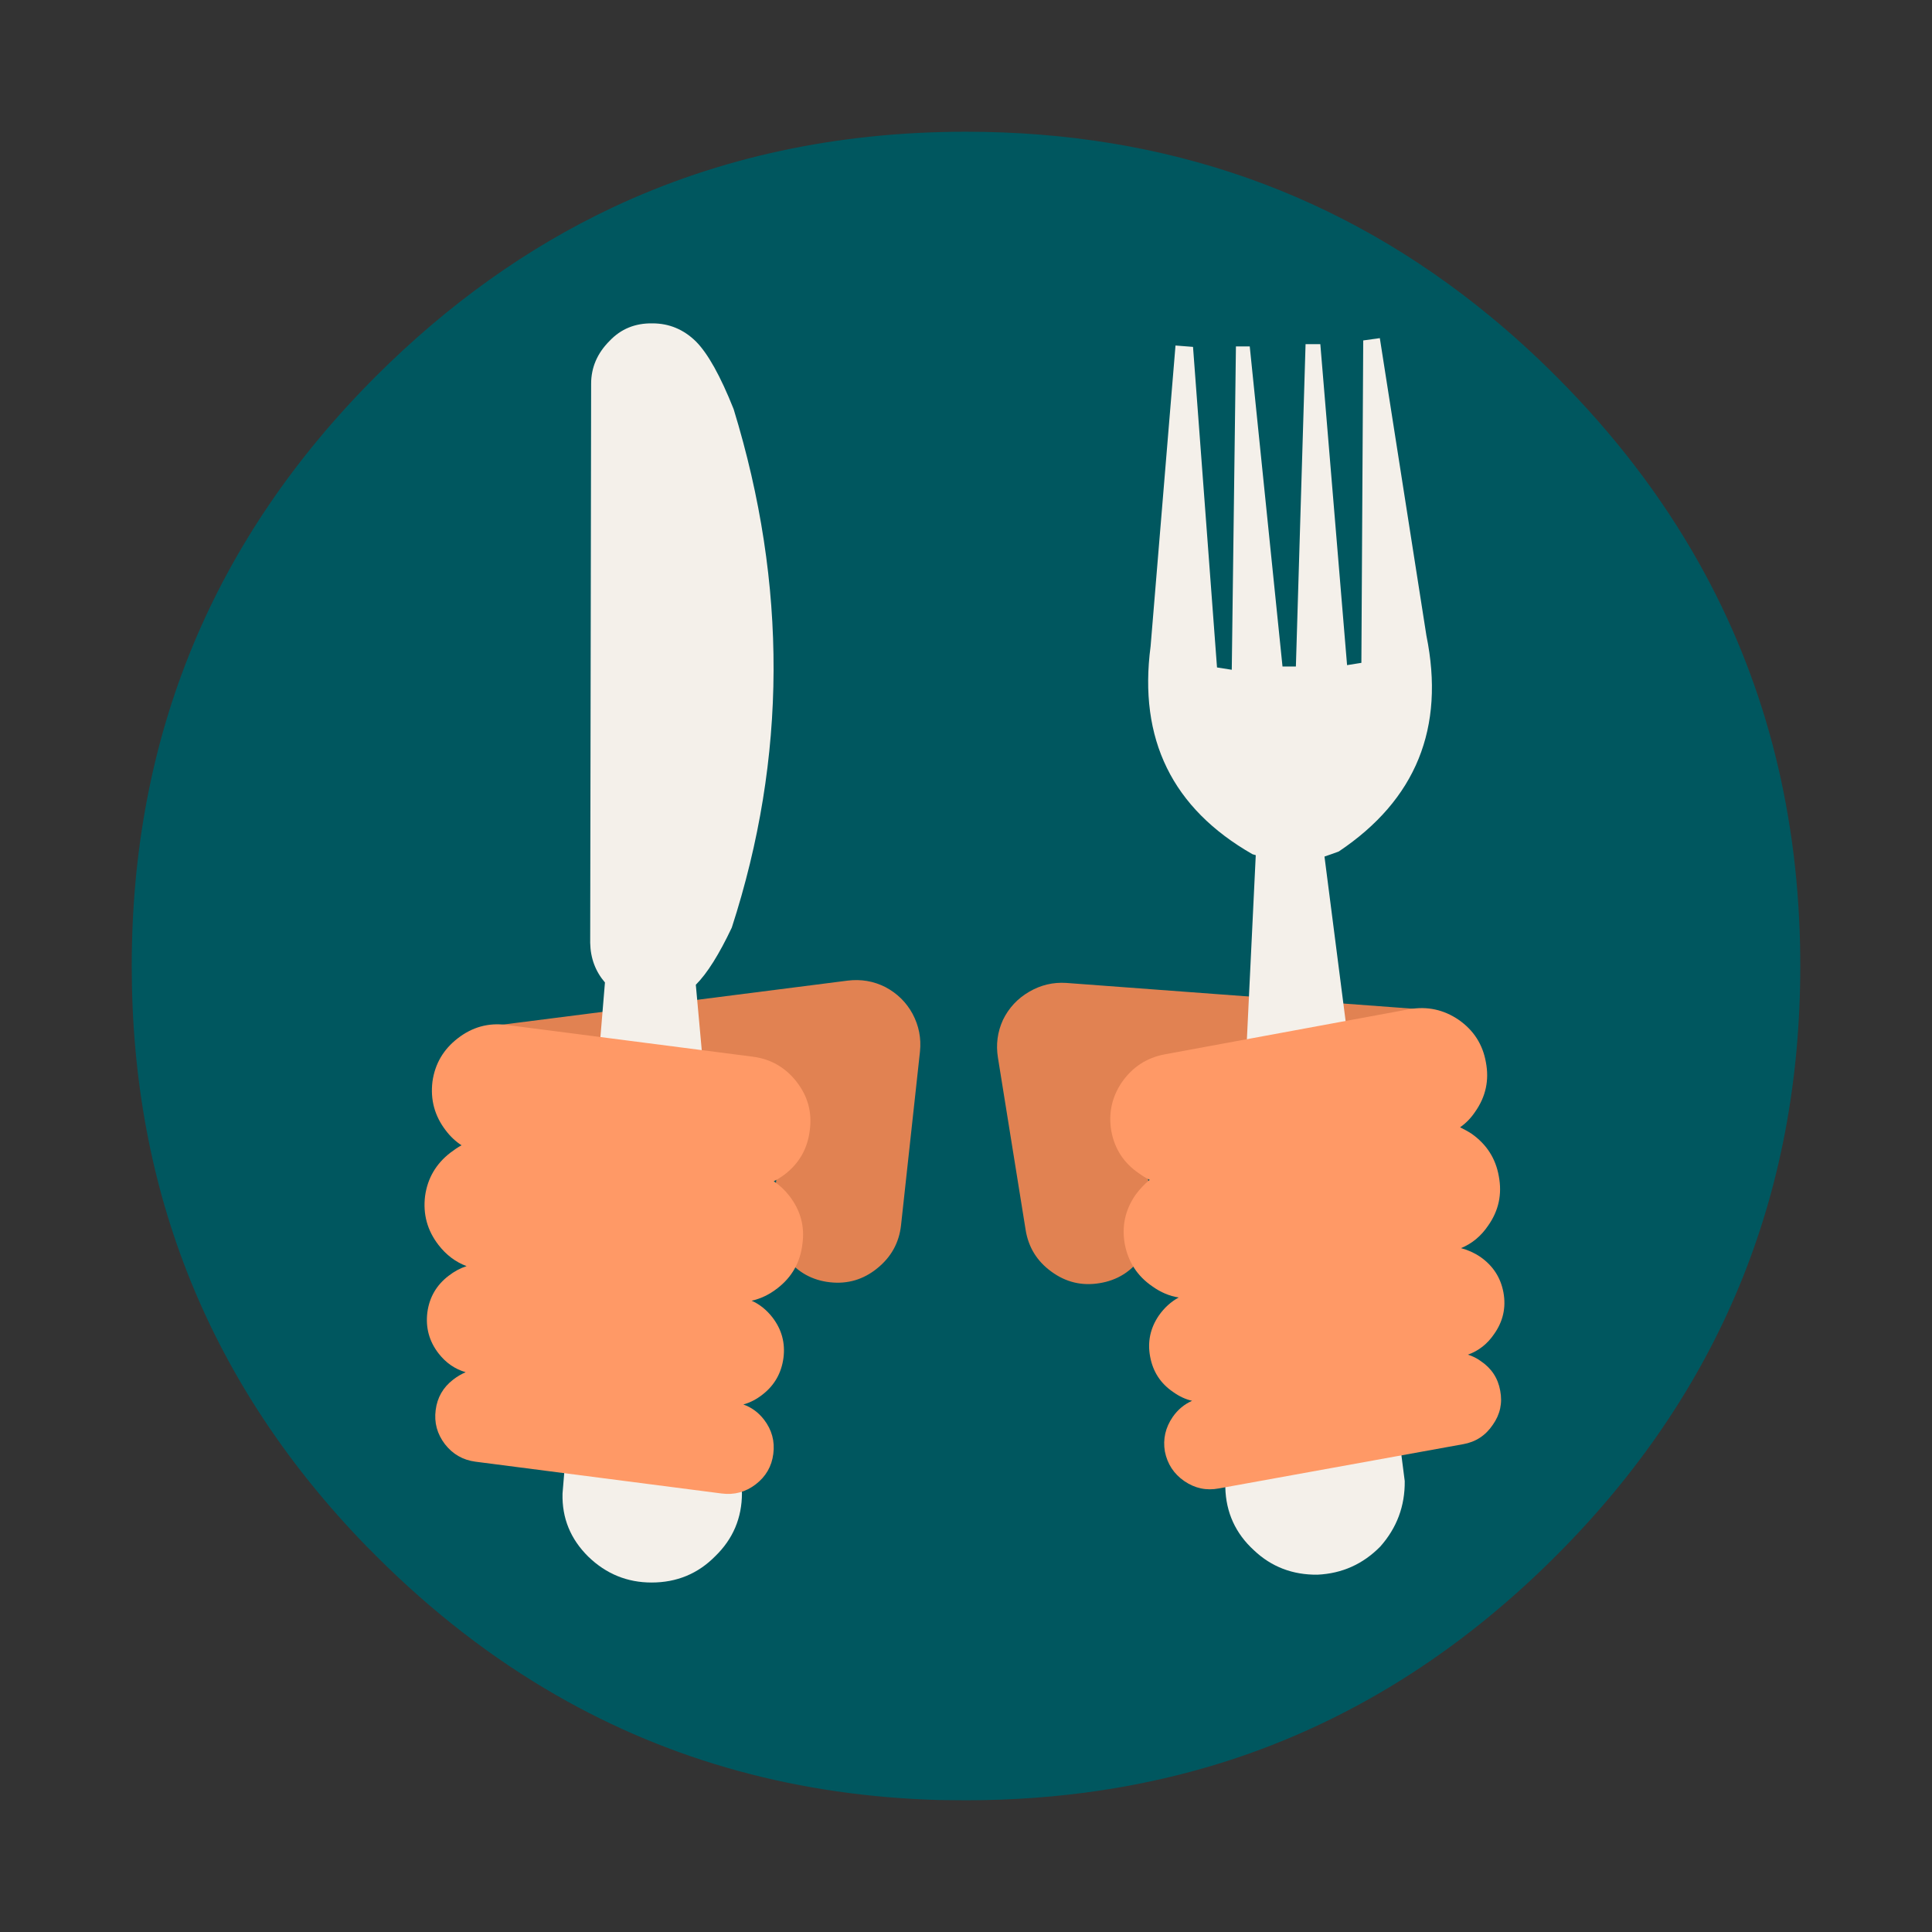 <svg width="91" height="91" viewBox="0 0 91 91" fill="none" xmlns="http://www.w3.org/2000/svg">
<rect x="0" y="0" width="91" height="91" fill="#333333" stroke="none"/>
<g clip-path="url(#clip0)">
<path d="M17.714 17.714C10.04 25.388 6.205 34.648 6.205 45.5C6.205 56.154 9.902 65.276 17.297 72.868C17.439 73.005 17.578 73.143 17.714 73.286C20.362 75.934 23.198 78.124 26.219 79.856C31.623 82.958 37.637 84.602 44.257 84.785C44.671 84.791 45.087 84.796 45.5 84.796C49.845 84.796 53.94 84.18 57.784 82.952C63.514 81.112 68.682 77.89 73.286 73.286C80.96 65.612 84.796 56.352 84.796 45.5C84.796 45.154 84.791 44.812 84.785 44.471C84.637 37.892 83.05 31.909 80.029 26.525C78.271 23.387 76.022 20.45 73.286 17.714C72.288 16.716 71.265 15.785 70.22 14.923C63.178 9.112 54.938 6.205 45.5 6.205C39.456 6.205 33.903 7.396 28.837 9.78C24.824 11.674 21.116 14.318 17.714 17.714Z" fill="#00575F"/>
<path d="M41.703 46.493C41.146 46.21 40.551 46.111 39.921 46.189L23.063 48.339C22.242 48.448 21.568 48.83 21.043 49.491C20.534 50.16 20.33 50.907 20.434 51.728C20.543 52.567 20.925 53.24 21.586 53.749C22.255 54.275 23.002 54.483 23.823 54.379L36.88 52.706L36.402 57.051C36.31 57.881 36.528 58.62 37.053 59.267C37.584 59.932 38.261 60.305 39.096 60.397C39.925 60.488 40.664 60.27 41.312 59.745C41.972 59.215 42.35 58.537 42.441 57.703L43.332 49.534C43.397 48.909 43.284 48.318 42.984 47.753C42.689 47.21 42.259 46.788 41.703 46.493Z" fill="#E18252"/>
<path d="M34.556 19.272C33.934 17.708 33.339 16.643 32.774 16.078C32.196 15.514 31.514 15.231 30.732 15.231C29.919 15.218 29.246 15.492 28.712 16.057C28.134 16.635 27.843 17.308 27.843 18.077L27.799 44.407C27.812 45.133 28.047 45.754 28.494 46.276L26.496 70.346C26.465 71.507 26.874 72.497 27.712 73.323C28.551 74.135 29.546 74.539 30.689 74.539C31.875 74.539 32.874 74.126 33.687 73.301C34.525 72.489 34.947 71.498 34.947 70.325L32.774 46.384C33.309 45.85 33.873 44.95 34.469 43.69C37.063 35.683 37.093 27.545 34.556 19.272Z" fill="#F4F0EA"/>
<path d="M37.184 56.334C36.971 56.056 36.724 55.826 36.445 55.639C36.628 55.547 36.802 55.439 36.967 55.313C37.645 54.791 38.036 54.101 38.14 53.249C38.257 52.41 38.057 51.65 37.532 50.968C37.006 50.286 36.319 49.886 35.468 49.773L23.845 48.274C23.002 48.166 22.242 48.378 21.564 48.904C20.886 49.425 20.487 50.108 20.369 50.946C20.265 51.802 20.474 52.567 20.999 53.249C21.216 53.536 21.464 53.766 21.738 53.944C21.56 54.044 21.386 54.161 21.216 54.292C20.539 54.813 20.139 55.495 20.022 56.334C19.917 57.19 20.126 57.955 20.652 58.637C21.017 59.11 21.46 59.445 21.977 59.636C21.681 59.732 21.399 59.884 21.13 60.092C20.556 60.531 20.226 61.105 20.13 61.809C20.039 62.526 20.213 63.173 20.652 63.742C20.999 64.19 21.425 64.485 21.933 64.633C21.733 64.72 21.538 64.833 21.347 64.98C20.873 65.345 20.595 65.823 20.521 66.414C20.443 67.009 20.591 67.544 20.956 68.022C21.325 68.495 21.803 68.769 22.39 68.847L33.991 70.346C34.586 70.424 35.125 70.277 35.598 69.912C36.072 69.547 36.35 69.069 36.424 68.478C36.502 67.883 36.354 67.348 35.989 66.87C35.724 66.527 35.398 66.288 35.012 66.153C35.325 66.067 35.624 65.915 35.902 65.697C36.476 65.258 36.806 64.676 36.902 63.959C36.993 63.255 36.819 62.617 36.38 62.047C36.106 61.696 35.781 61.435 35.403 61.265C35.837 61.17 36.241 60.974 36.619 60.679C37.297 60.157 37.688 59.467 37.792 58.615C37.914 57.776 37.71 57.016 37.184 56.334Z" fill="#FF9966"/>
<path d="M66.708 53.618C67.547 53.688 68.285 53.449 68.924 52.901C69.563 52.354 69.91 51.659 69.967 50.816C70.036 49.99 69.797 49.26 69.25 48.622C68.702 47.983 68.007 47.631 67.164 47.557L50.219 46.297C49.606 46.258 49.024 46.393 48.481 46.71C47.934 47.027 47.521 47.466 47.243 48.035C46.982 48.604 46.904 49.2 47.004 49.816L48.307 57.92C48.438 58.75 48.846 59.406 49.524 59.897C50.206 60.396 50.958 60.575 51.783 60.44C52.613 60.309 53.269 59.901 53.76 59.223C54.255 58.541 54.438 57.789 54.303 56.964L53.608 52.641L66.708 53.618Z" fill="#E18252"/>
<path d="M67.186 29.939L64.992 15.927L64.21 16.035L64.123 31.221L63.449 31.329L62.189 16.209H61.494L61.038 31.394H60.408L58.865 16.318H58.214L58.018 31.547L57.323 31.438L56.193 16.339L55.368 16.274L54.195 30.439C53.617 34.814 55.216 38.077 58.996 40.236C59.052 40.249 59.104 40.267 59.148 40.28L57.714 70.064C57.744 71.237 58.192 72.224 59.061 73.019C59.886 73.801 60.886 74.183 62.059 74.17C63.219 74.114 64.201 73.671 65.013 72.845C65.796 71.963 66.178 70.933 66.165 69.76L62.385 40.345C62.602 40.271 62.828 40.193 63.058 40.106C66.695 37.673 68.072 34.284 67.186 29.939Z" fill="#F4F0EA"/>
<path d="M70.097 57.724C70.592 57.02 70.757 56.247 70.596 55.4C70.449 54.566 70.023 53.901 69.315 53.401C69.141 53.288 68.958 53.188 68.771 53.097C69.049 52.906 69.288 52.658 69.488 52.358C69.984 51.65 70.149 50.877 69.988 50.034C69.84 49.195 69.415 48.53 68.706 48.035C67.998 47.553 67.225 47.388 66.382 47.535L54.846 49.664C54.007 49.825 53.343 50.26 52.847 50.968C52.365 51.676 52.2 52.45 52.348 53.292C52.508 54.131 52.943 54.791 53.651 55.269C53.816 55.391 53.986 55.495 54.151 55.574C53.907 55.769 53.682 56.008 53.477 56.29C52.995 56.994 52.83 57.763 52.978 58.593C53.139 59.441 53.573 60.11 54.281 60.592C54.677 60.874 55.089 61.048 55.52 61.113C55.159 61.309 54.846 61.591 54.585 61.961C54.181 62.551 54.042 63.199 54.172 63.894C54.303 64.607 54.663 65.163 55.259 65.567C55.545 65.771 55.841 65.91 56.15 65.98C55.785 66.14 55.48 66.392 55.237 66.74C54.894 67.24 54.768 67.783 54.868 68.369C54.985 68.956 55.289 69.421 55.78 69.76C56.28 70.103 56.823 70.22 57.41 70.107L68.924 68.022C69.51 67.917 69.975 67.613 70.314 67.109C70.657 66.623 70.775 66.088 70.662 65.502C70.557 64.915 70.253 64.45 69.749 64.111C69.558 63.972 69.354 63.872 69.141 63.807C69.649 63.625 70.062 63.299 70.379 62.83C70.796 62.239 70.944 61.587 70.814 60.874C70.683 60.175 70.323 59.619 69.727 59.202C69.436 59.006 69.132 58.871 68.815 58.789C69.336 58.576 69.762 58.22 70.097 57.724Z" fill="#FF9966"/>
</g>
<defs>
<clipPath id="clip0">
<rect width="78.591" height="78.591" fill="white" transform="translate(6.205 6.205)"/>
</clipPath>
</defs>
</svg>
